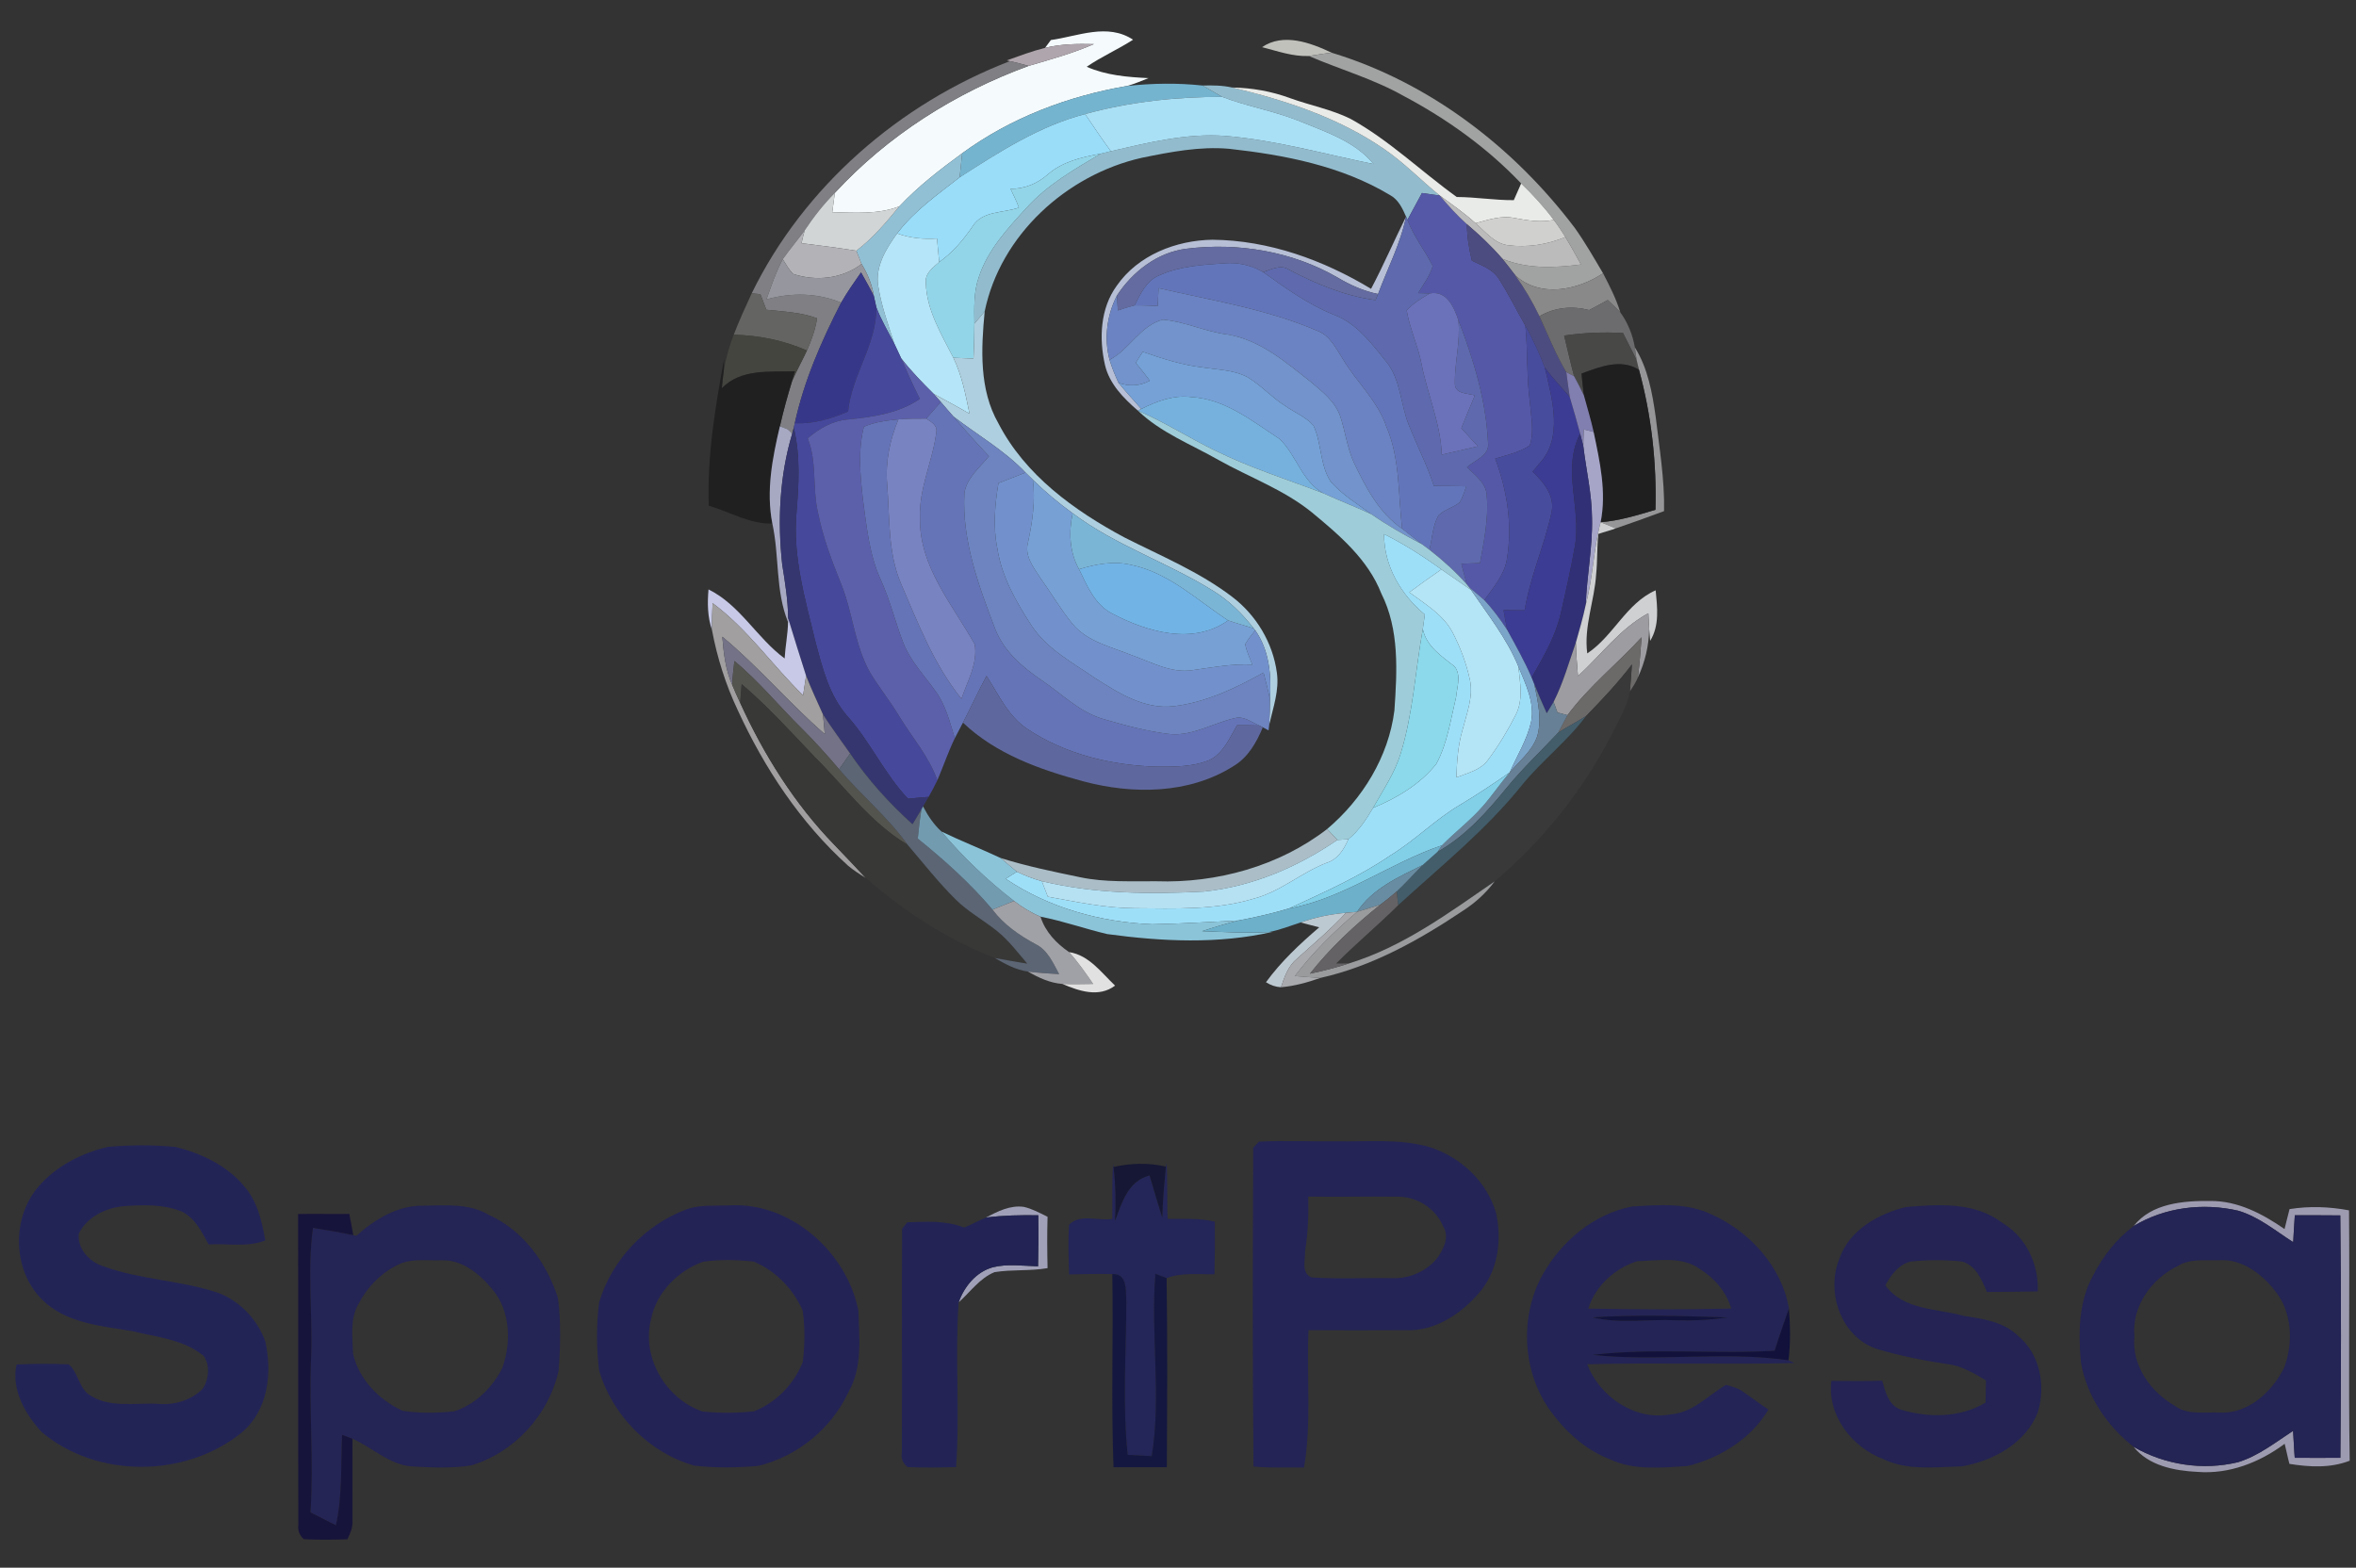 <?xml version="1.0" encoding="UTF-8" ?>
<!DOCTYPE svg PUBLIC "-//W3C//DTD SVG 1.1//EN" "http://www.w3.org/Graphics/SVG/1.1/DTD/svg11.dtd">
<svg width="550pt" height="366pt" viewBox="0 0 550 366" version="1.1" xmlns="http://www.w3.org/2000/svg">
<rect x="0" y="0" width="550" height="366" fill="#333333" stroke="none"/>
<g id="#ffffffff">
</g>
<g id="#f5fbfdff">
<path fill="#f5fbfd" opacity="1.00" d=" M 245.32 9.35 C 251.66 8.46 258.54 5.32 264.51 9.27 C 261.00 11.54 257.13 13.21 253.69 15.59 C 258.23 17.60 263.21 18.00 268.11 18.24 C 266.46 18.89 264.83 19.59 263.13 20.07 C 249.35 22.42 235.94 27.50 224.61 35.79 C 219.45 39.57 214.35 43.50 209.96 48.17 C 204.96 50.11 199.52 49.65 194.29 49.54 C 194.49 48.03 194.69 46.53 194.89 45.03 C 207.26 31.61 223.04 21.64 240.12 15.39 C 245.26 13.88 250.44 12.44 255.37 10.30 C 251.55 10.21 247.69 10.25 243.97 11.17 C 244.30 10.71 244.98 9.80 245.32 9.35 Z" />
</g>
<g id="#c0c1bbff">
<path fill="#c0c1bb" opacity="1.00" d=" M 294.62 11.01 C 299.60 7.60 305.96 9.98 310.88 12.31 C 309.08 12.48 307.32 12.83 305.54 13.08 C 301.80 13.23 298.19 11.92 294.62 11.01 Z" />
</g>
<g id="#afa5acff">
<path fill="#afa5ac" opacity="1.00" d=" M 243.97 11.17 C 247.69 10.25 251.55 10.21 255.37 10.30 C 250.44 12.44 245.26 13.88 240.12 15.39 C 238.67 14.98 237.23 14.58 235.77 14.27 L 235.02 14.10 C 237.98 13.06 240.92 11.93 243.97 11.17 Z" />
</g>
<g id="#a1a2a2ff">
<path fill="#a1a2a2" opacity="1.00" d=" M 305.54 13.08 C 307.32 12.83 309.08 12.48 310.88 12.31 C 333.67 19.23 353.42 34.38 367.68 53.28 C 370.07 56.66 372.13 60.25 374.23 63.81 C 368.22 67.78 359.61 69.59 353.76 64.32 C 352.75 63.00 351.75 61.67 350.70 60.40 C 356.52 62.85 362.94 62.54 369.07 61.75 C 367.89 59.60 366.72 57.44 365.43 55.35 C 364.58 53.98 363.69 52.63 362.72 51.35 C 360.44 48.28 357.85 45.48 355.11 42.83 C 347.21 34.51 337.77 27.75 327.65 22.39 C 320.65 18.43 312.89 16.23 305.54 13.08 Z" />
</g>
<g id="#7f7f84ff">
<path fill="#7f7f84" opacity="1.00" d=" M 235.77 14.27 C 237.23 14.58 238.67 14.98 240.12 15.39 C 223.04 21.64 207.26 31.61 194.89 45.03 C 192.24 47.70 189.92 50.67 187.84 53.80 C 186.17 56.06 184.38 58.23 182.73 60.51 C 181.15 63.50 180.05 66.71 178.94 69.89 C 184.70 68.29 190.79 68.34 196.36 70.66 C 191.77 79.61 187.68 88.93 185.54 98.80 C 185.48 99.06 185.36 99.58 185.30 99.85 C 185.21 100.19 185.03 100.88 184.94 101.23 C 184.68 100.98 184.15 100.47 183.88 100.22 C 183.43 100.05 182.52 99.70 182.06 99.52 C 182.87 95.96 183.84 92.44 184.91 88.95 C 185.98 86.54 187.25 84.23 188.37 81.84 C 189.43 79.43 190.35 76.92 190.74 74.30 C 186.95 72.89 182.87 72.75 178.90 72.32 C 178.43 71.11 177.97 69.89 177.51 68.68 C 177.01 68.63 175.99 68.53 175.48 68.49 C 187.66 43.55 209.97 24.20 235.77 14.27 Z" />
</g>
<g id="#75b4cfff">
<path fill="#75b4cf" opacity="1.00" d=" M 263.13 20.07 C 268.96 19.43 274.91 19.34 280.74 19.97 C 282.28 20.83 283.78 21.76 285.33 22.62 C 274.55 22.59 263.73 23.78 253.32 26.63 C 242.64 29.41 233.22 35.49 224.03 41.40 C 224.23 39.53 224.40 37.66 224.61 35.79 C 235.94 27.50 249.35 22.42 263.13 20.07 Z" />
</g>
<g id="#92bcceff">
<path fill="#92bcce" opacity="1.00" d=" M 280.74 19.97 C 283.03 19.91 285.36 19.92 287.62 20.43 C 300.08 23.40 312.53 27.47 323.16 34.83 C 327.82 38.01 331.74 42.12 336.12 45.66 C 334.73 45.46 333.33 45.26 331.95 45.06 C 330.81 47.14 329.68 49.23 328.57 51.32 L 328.24 50.57 C 327.39 48.62 326.42 46.55 324.44 45.51 C 313.13 38.73 299.90 36.17 286.95 34.74 C 280.07 34.13 273.21 35.48 266.50 36.85 C 248.98 40.82 233.56 54.84 229.87 72.71 C 229.08 73.67 228.28 74.63 227.47 75.57 C 227.43 71.91 227.27 68.14 228.52 64.64 C 230.59 58.34 235.20 53.38 239.58 48.58 C 244.43 43.19 250.79 39.52 256.98 35.88 C 257.56 35.73 258.74 35.44 259.32 35.30 C 268.08 33.30 276.99 31.06 286.04 31.73 C 297.79 32.71 309.16 35.96 320.67 38.31 C 316.16 32.83 309.23 30.73 302.93 28.11 C 297.19 25.86 291.08 24.82 285.33 22.62 C 283.78 21.76 282.28 20.83 280.74 19.97 Z" />
</g>
<g id="#e9ebe8ff">
<path fill="#e9ebe8" opacity="1.00" d=" M 287.62 20.43 C 292.23 20.50 296.80 21.31 301.13 22.90 C 305.80 24.60 310.75 25.52 315.23 27.72 C 324.28 32.71 331.73 39.99 340.07 45.99 C 344.52 46.01 348.93 46.76 353.39 46.73 C 353.95 45.43 354.52 44.13 355.11 42.83 C 357.85 45.48 360.44 48.28 362.72 51.35 C 359.67 51.95 356.60 51.49 353.60 50.91 C 350.50 50.25 347.42 51.32 344.46 52.12 C 341.86 49.74 338.95 47.75 336.12 45.66 C 331.74 42.12 327.82 38.01 323.16 34.83 C 312.53 27.47 300.08 23.40 287.62 20.43 Z" />
</g>
<g id="#a9e0f6ff">
<path fill="#a9e0f6" opacity="1.00" d=" M 253.32 26.63 C 263.73 23.78 274.55 22.59 285.33 22.62 C 291.08 24.82 297.19 25.86 302.93 28.11 C 309.23 30.73 316.16 32.83 320.67 38.31 C 309.16 35.96 297.79 32.71 286.04 31.73 C 276.99 31.06 268.08 33.30 259.32 35.30 C 257.25 32.46 255.26 29.56 253.32 26.63 Z" />
</g>
<g id="#99ddf9ff">
<path fill="#99ddf9" opacity="1.00" d=" M 224.03 41.40 C 233.22 35.49 242.64 29.41 253.32 26.63 C 255.26 29.56 257.25 32.46 259.32 35.30 C 258.74 35.44 257.56 35.73 256.98 35.88 C 252.62 36.68 248.12 37.69 244.67 40.67 C 242.23 42.84 239.19 44.11 235.91 44.09 C 236.61 45.53 237.30 46.97 237.86 48.47 C 234.22 49.78 229.32 49.14 227.03 52.88 C 224.88 56.04 222.38 58.96 219.25 61.19 C 219.08 59.35 218.91 57.52 218.74 55.68 C 215.59 55.89 212.42 55.60 209.44 54.49 C 213.41 49.23 218.89 45.41 224.03 41.40 Z" />
</g>
<g id="#fcfdfdff">
</g>
<g id="#91c0d5ff">
<path fill="#91c0d5" opacity="1.00" d=" M 209.96 48.17 C 214.35 43.50 219.45 39.57 224.61 35.79 C 224.40 37.66 224.23 39.53 224.03 41.40 C 218.89 45.41 213.41 49.23 209.44 54.49 C 206.85 58.06 204.22 62.29 205.04 66.91 C 205.76 71.46 207.36 75.81 208.75 80.18 C 207.31 77.39 205.69 74.69 204.58 71.75 C 204.43 71.09 204.15 69.79 204.00 69.13 C 203.57 66.45 202.57 63.92 201.13 61.63 C 200.72 60.60 200.31 59.57 199.91 58.54 C 203.78 55.61 206.89 51.89 209.96 48.17 Z" />
</g>
<g id="#93d5e8ff">
<path fill="#93d5e8" opacity="1.00" d=" M 244.67 40.67 C 248.12 37.69 252.62 36.68 256.98 35.88 C 250.79 39.52 244.43 43.19 239.58 48.58 C 235.20 53.38 230.59 58.34 228.52 64.64 C 227.27 68.14 227.43 71.91 227.47 75.57 C 227.46 78.28 227.39 80.99 227.26 83.71 C 225.69 83.64 224.13 83.58 222.56 83.53 C 219.76 78.00 216.29 72.42 216.14 66.03 C 215.88 63.84 217.81 62.46 219.25 61.19 C 222.38 58.96 224.88 56.04 227.03 52.88 C 229.32 49.14 234.22 49.78 237.86 48.47 C 237.30 46.97 236.61 45.53 235.91 44.09 C 239.19 44.11 242.23 42.84 244.67 40.67 Z" />
</g>
<g id="#d1d5d6ff">
<path fill="#d1d5d6" opacity="1.00" d=" M 187.84 53.80 C 189.92 50.67 192.24 47.70 194.89 45.03 C 194.69 46.53 194.49 48.03 194.29 49.54 C 199.52 49.65 204.96 50.11 209.96 48.17 C 206.89 51.89 203.78 55.61 199.91 58.54 C 195.66 57.86 191.39 57.31 187.11 56.78 C 187.33 55.78 187.57 54.79 187.84 53.80 Z" />
</g>
<g id="#5558a7ff">
<path fill="#5558a7" opacity="1.00" d=" M 331.95 45.06 C 333.33 45.26 334.73 45.46 336.12 45.66 C 338.08 48.01 340.15 50.28 342.44 52.34 C 342.48 55.22 342.91 58.07 343.61 60.86 C 345.86 61.96 348.48 62.85 349.89 65.08 C 352.15 68.61 354.01 72.39 356.09 76.03 C 356.69 81.99 356.34 88.00 357.15 93.94 C 357.40 97.26 358.21 100.74 357.12 103.99 C 354.70 105.63 351.79 106.22 349.05 107.08 C 351.89 114.64 353.16 122.88 351.72 130.89 C 351.03 134.45 348.54 137.24 346.52 140.11 C 345.35 139.06 344.12 138.09 342.93 137.07 L 342.44 136.45 C 341.97 134.85 341.56 133.24 341.15 131.62 C 342.59 131.57 344.04 131.51 345.50 131.45 C 346.42 126.34 347.51 121.16 347.09 115.94 C 347.11 112.87 344.38 111.02 342.46 109.05 C 344.34 107.40 347.90 106.29 347.37 103.22 C 346.88 93.38 343.99 83.88 340.45 74.75 C 339.44 71.70 337.71 67.75 333.77 68.51 C 332.86 68.48 331.96 68.45 331.06 68.43 C 332.30 66.39 333.78 64.43 334.47 62.11 C 332.63 58.44 330.00 55.20 328.57 51.32 C 329.68 49.23 330.81 47.14 331.95 45.06 Z" />
</g>
<g id="#bcbbbcff">
<path fill="#bcbbbc" opacity="1.00" d=" M 336.12 45.66 C 338.95 47.75 341.86 49.74 344.46 52.12 C 346.74 54.05 348.78 56.79 351.93 57.24 C 356.50 57.85 361.19 57.11 365.43 55.35 C 366.72 57.44 367.89 59.60 369.07 61.75 C 362.94 62.54 356.52 62.85 350.70 60.40 C 348.19 57.47 345.37 54.83 342.44 52.34 C 340.15 50.28 338.08 48.01 336.12 45.66 Z" />
</g>
<g id="#d0d1cfff">
<path fill="#d0d1cf" opacity="1.00" d=" M 344.46 52.12 C 347.42 51.32 350.50 50.25 353.60 50.91 C 356.60 51.49 359.67 51.95 362.72 51.35 C 363.69 52.63 364.58 53.98 365.43 55.35 C 361.19 57.11 356.50 57.85 351.93 57.24 C 348.78 56.79 346.74 54.05 344.46 52.12 Z" />
</g>
<g id="#b6bfd5ff">
<path fill="#b6bfd5" opacity="1.00" d=" M 320.07 67.43 C 322.99 61.91 325.46 56.16 328.24 50.57 C 326.96 56.90 323.92 62.64 321.70 68.65 C 318.33 67.95 315.18 66.54 312.24 64.79 C 301.68 58.68 289.03 56.57 277.00 58.07 C 270.20 58.90 264.40 63.41 260.73 69.02 C 258.39 73.63 257.71 78.99 259.02 84.01 C 259.58 85.85 260.30 87.63 261.11 89.37 C 262.82 91.46 264.65 93.44 266.43 95.48 L 265.62 95.86 C 262.29 92.97 258.97 89.63 257.95 85.19 C 256.54 79.02 256.85 71.98 260.71 66.70 C 265.67 59.56 274.53 56.11 283.01 55.97 C 296.19 56.09 308.87 60.68 320.07 67.43 Z" />
</g>
<g id="#5e6aadff">
<path fill="#5e6aad" opacity="1.00" d=" M 328.24 50.57 L 328.57 51.32 C 330.00 55.20 332.63 58.44 334.47 62.11 C 333.78 64.43 332.30 66.39 331.06 68.43 C 331.96 68.45 332.86 68.48 333.77 68.51 C 331.84 69.63 329.89 70.80 328.39 72.48 C 329.11 76.76 331.04 80.73 331.86 85.00 C 333.25 92.10 336.32 98.83 336.57 106.15 C 339.38 105.49 342.19 104.84 345.01 104.20 C 343.72 102.79 342.41 101.40 341.13 99.99 C 342.16 97.42 343.23 94.86 344.30 92.31 C 342.67 91.79 339.66 92.03 339.64 89.62 C 339.54 84.65 340.99 79.74 340.45 74.75 C 343.99 83.88 346.88 93.38 347.37 103.22 C 347.90 106.29 344.34 107.40 342.46 109.05 C 344.38 111.02 347.11 112.87 347.09 115.94 C 347.51 121.16 346.42 126.34 345.50 131.45 C 344.04 131.51 342.59 131.57 341.15 131.62 C 341.56 133.24 341.97 134.85 342.44 136.45 C 339.80 133.48 336.83 130.80 333.70 128.35 C 334.35 125.68 334.43 122.78 335.80 120.34 C 337.16 118.96 339.22 118.54 340.71 117.32 C 341.47 116.16 341.81 114.81 342.32 113.54 C 339.79 113.48 337.27 113.47 334.74 113.46 C 333.14 108.56 330.77 103.98 328.87 99.20 C 326.93 94.33 327.00 88.62 323.59 84.40 C 320.15 80.14 316.68 75.45 311.36 73.47 C 305.35 71.07 300.11 67.26 294.88 63.53 C 296.81 62.88 298.99 61.67 300.94 62.98 C 307.27 66.30 313.96 69.11 321.11 70.06 C 321.26 69.71 321.55 69.01 321.70 68.65 C 323.92 62.64 326.96 56.90 328.24 50.57 Z" />
</g>
<g id="#4d4c81ff">
<path fill="#4d4c81" opacity="1.00" d=" M 343.61 60.86 C 342.91 58.07 342.48 55.22 342.44 52.34 C 345.37 54.83 348.19 57.47 350.70 60.40 C 351.75 61.67 352.75 63.00 353.76 64.32 C 355.91 67.31 357.79 70.51 359.38 73.84 C 361.39 78.22 363.17 82.72 365.64 86.88 C 365.91 88.81 366.14 90.76 366.45 92.69 C 364.51 90.39 362.40 88.23 360.63 85.80 C 359.35 82.44 357.86 79.16 356.09 76.03 C 354.01 72.39 352.15 68.61 349.89 65.08 C 348.48 62.85 345.86 61.96 343.61 60.86 Z" />
</g>
<g id="#b3b3b7ff">
<path fill="#b3b3b7" opacity="1.00" d=" M 182.73 60.51 C 184.38 58.23 186.17 56.06 187.84 53.80 C 187.57 54.79 187.33 55.78 187.11 56.78 C 191.39 57.31 195.66 57.86 199.91 58.54 C 200.31 59.57 200.72 60.60 201.13 61.63 C 196.60 65.11 190.46 65.73 185.13 63.95 C 184.16 62.93 183.47 61.70 182.73 60.51 Z" />
</g>
<g id="#b4e5f8ff">
<path fill="#b4e5f8" opacity="1.00" d=" M 209.44 54.49 C 212.42 55.60 215.59 55.89 218.74 55.68 C 218.91 57.52 219.08 59.35 219.25 61.19 C 217.81 62.46 215.88 63.84 216.14 66.03 C 216.29 72.42 219.76 78.00 222.56 83.53 C 224.56 87.64 225.42 92.15 226.33 96.59 C 223.57 94.97 220.74 93.49 217.95 91.95 C 215.29 89.32 212.69 86.63 210.39 83.68 C 209.83 82.52 209.29 81.35 208.75 80.18 C 207.36 75.81 205.76 71.46 205.04 66.91 C 204.22 62.29 206.85 58.06 209.44 54.49 Z" />
</g>
<g id="#646ba0ff">
<path fill="#646ba0" opacity="1.00" d=" M 260.73 69.02 C 264.40 63.41 270.20 58.90 277.00 58.07 C 289.03 56.57 301.68 58.68 312.24 64.79 C 315.18 66.54 318.33 67.95 321.70 68.65 C 321.55 69.01 321.26 69.71 321.11 70.06 C 313.96 69.11 307.27 66.30 300.94 62.98 C 298.99 61.67 296.81 62.88 294.88 63.53 C 292.17 61.93 289.01 61.21 285.87 61.48 C 280.67 61.81 275.26 62.15 270.45 64.37 C 267.55 65.63 266.23 68.67 264.87 71.30 C 263.55 71.63 262.25 72.05 260.96 72.48 C 260.87 71.32 260.79 70.17 260.73 69.02 Z" />
</g>
<g id="#96979eff">
<path fill="#96979e" opacity="1.00" d=" M 178.94 69.89 C 180.05 66.71 181.15 63.50 182.73 60.51 C 183.47 61.70 184.16 62.93 185.13 63.95 C 190.46 65.73 196.60 65.11 201.13 61.63 C 202.57 63.92 203.57 66.45 204.00 69.13 C 203.07 67.25 202.03 65.42 201.01 63.59 C 199.39 65.90 197.77 68.22 196.36 70.66 C 190.79 68.34 184.70 68.29 178.94 69.89 Z" />
</g>
<g id="#6375baff">
<path fill="#6375ba" opacity="1.00" d=" M 285.87 61.48 C 289.01 61.21 292.17 61.93 294.88 63.53 C 300.11 67.26 305.35 71.07 311.36 73.47 C 316.68 75.45 320.15 80.14 323.59 84.40 C 327.00 88.62 326.93 94.33 328.87 99.20 C 330.77 103.98 333.14 108.56 334.74 113.46 C 337.27 113.47 339.79 113.48 342.32 113.54 C 341.81 114.81 341.47 116.16 340.71 117.32 C 339.22 118.54 337.16 118.96 335.80 120.34 C 334.43 122.78 334.35 125.68 333.70 128.35 C 333.27 128.03 332.40 127.38 331.96 127.06 C 330.40 125.87 328.86 124.65 327.32 123.44 C 326.38 115.41 326.88 107.03 323.59 99.46 C 321.52 93.44 316.61 89.14 313.45 83.76 C 311.88 81.36 310.55 78.45 307.71 77.31 C 295.84 72.16 282.99 70.17 270.46 67.27 C 270.40 68.66 270.33 70.05 270.27 71.44 C 268.47 71.35 266.67 71.27 264.87 71.30 C 266.23 68.67 267.55 65.63 270.45 64.37 C 275.26 62.15 280.67 61.81 285.87 61.48 Z" />
</g>
<g id="#37378aff">
<path fill="#37378a" opacity="1.00" d=" M 196.36 70.66 C 197.77 68.22 199.39 65.90 201.01 63.59 C 202.03 65.42 203.07 67.25 204.00 69.13 C 204.15 69.79 204.43 71.09 204.58 71.75 C 204.71 80.39 198.82 87.57 197.98 96.09 C 194.04 97.75 189.87 99.06 185.54 98.80 C 187.68 88.93 191.77 79.61 196.36 70.66 Z" />
</g>
<g id="#8a898aff">
<path fill="#8a898a" opacity="1.00" d=" M 353.76 64.32 C 359.61 69.59 368.22 67.78 374.23 63.81 C 375.76 66.76 377.29 69.74 378.26 72.93 C 377.30 71.94 376.32 70.99 375.33 70.05 C 373.89 70.84 372.45 71.63 370.99 72.39 C 367.04 71.37 362.92 71.74 359.38 73.84 C 357.79 70.51 355.91 67.31 353.76 64.32 Z" />
</g>
<g id="#6b83c2ff">
<path fill="#6b83c2" opacity="1.00" d=" M 270.46 67.27 C 282.99 70.17 295.84 72.16 307.71 77.31 C 310.55 78.45 311.88 81.36 313.45 83.76 C 316.61 89.14 321.52 93.44 323.59 99.46 C 326.88 107.03 326.38 115.41 327.32 123.44 C 321.90 119.72 318.83 113.77 316.07 108.01 C 314.46 104.50 314.06 100.61 312.80 96.98 C 311.55 93.61 308.58 91.33 305.92 89.09 C 300.04 84.46 294.02 79.23 286.35 78.06 C 281.27 77.40 276.54 75.05 271.46 74.63 C 266.19 75.99 263.71 81.57 259.02 84.01 C 257.71 78.99 258.39 73.63 260.73 69.02 C 260.79 70.17 260.87 71.32 260.96 72.48 C 262.25 72.05 263.55 71.63 264.87 71.30 C 266.67 71.27 268.47 71.35 270.27 71.44 C 270.33 70.05 270.40 68.66 270.46 67.27 Z" />
</g>
<g id="#646562ff">
<path fill="#646562" opacity="1.00" d=" M 175.48 68.49 C 175.99 68.53 177.01 68.63 177.51 68.68 C 177.97 69.89 178.43 71.11 178.90 72.32 C 182.87 72.75 186.95 72.89 190.74 74.30 C 190.35 76.92 189.43 79.43 188.37 81.84 C 182.98 79.46 177.17 78.29 171.29 78.15 C 172.55 74.87 174.01 71.68 175.48 68.49 Z" />
</g>
<g id="#6b72baff">
<path fill="#6b72ba" opacity="1.00" d=" M 333.77 68.51 C 337.71 67.75 339.44 71.70 340.45 74.75 C 340.99 79.74 339.54 84.65 339.64 89.62 C 339.66 92.03 342.67 91.79 344.30 92.31 C 343.23 94.86 342.16 97.42 341.13 99.99 C 342.41 101.40 343.72 102.79 345.01 104.20 C 342.19 104.84 339.38 105.49 336.57 106.15 C 336.32 98.83 333.25 92.10 331.86 85.00 C 331.04 80.73 329.11 76.76 328.39 72.48 C 329.89 70.80 331.84 69.63 333.77 68.51 Z" />
</g>
<g id="#6c6c6eff">
<path fill="#6c6c6e" opacity="1.00" d=" M 370.99 72.39 C 372.45 71.63 373.89 70.84 375.33 70.05 C 376.32 70.99 377.30 71.94 378.26 72.93 C 380.01 75.33 381.15 78.20 381.66 81.12 C 381.76 81.87 381.97 83.36 382.07 84.10 C 381.06 81.96 379.93 79.88 378.89 77.75 C 374.30 77.48 369.69 77.68 365.14 78.35 C 365.91 81.51 366.62 84.69 367.47 87.84 C 367.01 87.60 366.10 87.12 365.64 86.88 C 363.17 82.72 361.39 78.22 359.38 73.84 C 362.92 71.74 367.04 71.37 370.99 72.39 Z" />
</g>
<g id="#46489cff">
<path fill="#46489c" opacity="1.00" d=" M 204.58 71.75 C 205.69 74.69 207.31 77.39 208.75 80.18 C 209.29 81.35 209.83 82.52 210.39 83.68 C 211.77 86.87 213.17 90.04 214.75 93.13 C 209.78 96.51 203.80 97.35 197.97 97.94 C 194.37 98.20 191.24 100.05 188.56 102.34 C 190.77 107.88 189.62 113.94 190.95 119.64 C 192.10 125.45 194.21 131.01 196.42 136.48 C 199.10 143.16 199.52 150.63 203.09 156.96 C 205.15 160.41 207.70 163.54 209.77 166.98 C 212.81 172.03 216.84 176.53 218.82 182.17 C 218.19 183.48 217.51 184.77 216.79 186.04 C 215.18 186.16 213.58 186.32 211.98 186.48 C 206.45 180.64 203.16 173.16 197.81 167.18 C 193.54 162.31 191.97 155.87 190.35 149.77 C 188.00 140.01 185.08 130.14 185.92 119.98 C 186.48 113.26 186.89 106.47 185.30 99.85 C 185.36 99.58 185.48 99.06 185.54 98.80 C 189.87 99.06 194.04 97.75 197.98 96.09 C 198.82 87.57 204.71 80.39 204.58 71.75 Z" />
</g>
<g id="#aecfdfff">
<path fill="#aecfdf" opacity="1.00" d=" M 227.47 75.57 C 228.28 74.63 229.08 73.67 229.87 72.71 C 229.04 81.46 228.55 90.94 233.08 98.85 C 239.33 110.94 250.77 119.20 262.50 125.48 C 271.04 129.81 280.00 133.50 287.66 139.35 C 293.25 143.60 297.15 150.07 298.08 157.05 C 298.67 161.19 297.21 165.19 296.30 169.17 C 296.41 167.17 296.46 165.17 296.47 163.17 C 296.83 157.64 296.32 151.83 293.03 147.16 L 292.66 146.70 C 290.00 143.27 286.86 140.17 283.14 137.90 C 272.54 131.31 260.45 127.36 250.41 119.83 C 247.13 117.45 244.01 114.86 241.13 112.02 C 240.55 111.46 239.97 110.90 239.40 110.33 C 234.47 105.13 228.20 101.58 222.57 97.24 C 221.57 96.13 220.61 94.98 219.63 93.85 C 219.21 93.38 218.37 92.42 217.95 91.95 C 220.74 93.49 223.57 94.97 226.33 96.59 C 225.42 92.15 224.56 87.64 222.56 83.53 C 224.13 83.58 225.69 83.64 227.26 83.71 C 227.39 80.99 227.46 78.28 227.47 75.57 Z" />
</g>
<g id="#7293cbff">
<path fill="#7293cb" opacity="1.00" d=" M 271.46 74.63 C 276.54 75.05 281.27 77.40 286.35 78.06 C 294.02 79.23 300.04 84.46 305.92 89.09 C 308.58 91.33 311.55 93.61 312.80 96.98 C 314.06 100.61 314.46 104.50 316.07 108.01 C 318.83 113.77 321.90 119.72 327.32 123.44 C 328.86 124.65 330.40 125.87 331.96 127.06 C 327.88 124.94 323.88 122.65 320.10 120.03 C 316.85 117.60 313.27 115.50 310.61 112.39 C 308.09 108.48 308.56 103.48 306.61 99.33 C 304.82 97.32 302.22 96.30 300.05 94.78 C 296.83 92.78 294.32 89.84 291.04 87.95 C 287.90 86.37 284.31 86.33 280.91 85.81 C 276.05 85.25 271.37 83.74 266.77 82.14 C 266.22 82.99 265.67 83.84 265.15 84.71 C 266.27 86.07 267.36 87.46 268.43 88.87 C 266.14 90.15 263.56 90.27 261.11 89.37 C 260.30 87.63 259.58 85.85 259.02 84.01 C 263.71 81.57 266.19 75.99 271.46 74.63 Z" />
</g>
<g id="#484c9dff">
<path fill="#484c9d" opacity="1.00" d=" M 356.09 76.03 C 357.86 79.16 359.35 82.44 360.63 85.80 C 362.29 93.04 365.07 102.19 359.28 108.31 C 358.78 108.92 358.28 109.52 357.78 110.12 C 360.46 112.69 363.19 115.95 362.12 119.97 C 360.45 127.57 357.18 134.75 355.92 142.48 C 354.27 142.46 352.63 142.44 351.00 142.44 C 351.27 144.00 351.53 145.56 351.88 147.11 C 350.28 144.64 348.52 142.27 346.52 140.11 C 348.54 137.24 351.03 134.45 351.72 130.89 C 353.16 122.88 351.89 114.64 349.05 107.08 C 351.79 106.22 354.70 105.63 357.12 103.99 C 358.21 100.74 357.40 97.26 357.15 93.94 C 356.34 88.00 356.69 81.99 356.09 76.03 Z" />
</g>
<g id="#44453fff">
<path fill="#44453f" opacity="1.00" d=" M 171.29 78.15 C 177.17 78.29 182.98 79.46 188.37 81.84 C 187.25 84.23 185.98 86.54 184.91 88.95 C 185.07 88.39 185.41 87.26 185.57 86.69 C 179.72 86.88 172.99 86.02 168.51 90.64 C 168.65 89.23 168.78 87.81 168.98 86.41 C 169.49 83.59 170.23 80.82 171.29 78.15 Z" />
</g>
<g id="#484947ff">
<path fill="#484947" opacity="1.00" d=" M 365.14 78.35 C 369.69 77.68 374.30 77.48 378.89 77.75 C 379.93 79.88 381.06 81.96 382.07 84.10 C 382.20 84.66 382.47 85.77 382.61 86.32 C 378.30 83.65 373.49 85.66 369.20 87.21 C 369.37 88.91 369.51 90.61 369.75 92.30 C 369.05 90.78 368.26 89.31 367.47 87.84 C 366.62 84.69 365.91 81.51 365.14 78.35 Z" />
</g>
<g id="#969698ff">
<path fill="#969698" opacity="1.00" d=" M 381.66 81.12 C 384.70 85.97 385.72 91.70 386.51 97.28 C 387.37 104.60 388.62 111.92 388.47 119.33 C 384.74 120.74 380.97 122.07 377.20 123.36 C 376.01 122.88 374.83 122.40 373.66 121.92 C 378.05 121.58 382.26 120.27 386.46 119.02 C 386.76 107.99 385.52 96.96 382.61 86.32 C 382.47 85.77 382.20 84.66 382.07 84.10 C 381.97 83.36 381.76 81.87 381.66 81.12 Z" />
</g>
<g id="#75a1d7ff">
<path fill="#75a1d7" opacity="1.00" d=" M 265.15 84.71 C 265.67 83.84 266.22 82.99 266.77 82.14 C 271.37 83.74 276.05 85.25 280.91 85.81 C 284.31 86.33 287.90 86.37 291.04 87.95 C 294.32 89.84 296.83 92.78 300.05 94.78 C 302.22 96.30 304.82 97.32 306.61 99.33 C 308.56 103.48 308.09 108.48 310.61 112.39 C 313.27 115.50 316.85 117.60 320.10 120.03 C 316.41 118.30 312.61 116.86 308.92 115.16 C 303.84 112.34 302.67 106.21 298.68 102.46 C 292.35 98.33 286.00 93.15 278.12 92.70 C 274.01 92.16 270.04 93.68 266.43 95.48 C 264.65 93.44 262.82 91.46 261.11 89.37 C 263.56 90.27 266.14 90.15 268.43 88.87 C 267.36 87.46 266.27 86.07 265.15 84.71 Z" />
</g>
<g id="#202021ff">
<path fill="#202021" opacity="1.00" d=" M 169.04 83.79 C 169.02 84.45 168.99 85.75 168.98 86.41 C 168.78 87.81 168.65 89.23 168.51 90.64 C 172.99 86.02 179.72 86.88 185.57 86.69 C 185.41 87.26 185.07 88.39 184.91 88.95 C 183.84 92.44 182.87 95.96 182.06 99.52 C 180.31 106.93 178.81 114.63 180.30 122.23 C 175.07 122.40 170.37 119.50 165.46 118.06 C 165.05 106.50 166.97 95.10 169.04 83.79 Z" />
</g>
<g id="#5c60abff">
<path fill="#5c60ab" opacity="1.00" d=" M 210.39 83.68 C 212.69 86.63 215.29 89.32 217.95 91.95 C 218.37 92.42 219.21 93.38 219.63 93.85 C 218.49 95.16 217.35 96.45 216.21 97.74 C 214.04 97.72 211.88 97.75 209.73 97.91 C 207.00 98.19 204.20 98.50 201.67 99.64 C 200.26 105.21 200.81 111.03 201.46 116.67 C 202.32 122.99 202.92 129.48 205.61 135.35 C 207.79 140.12 208.99 145.25 210.89 150.12 C 212.58 154.42 215.85 157.77 218.48 161.48 C 220.80 164.71 221.74 168.62 222.89 172.36 C 221.35 175.55 220.22 178.92 218.82 182.17 C 216.84 176.53 212.81 172.03 209.77 166.98 C 207.70 163.54 205.15 160.41 203.09 156.96 C 199.52 150.63 199.10 143.16 196.42 136.48 C 194.21 131.01 192.10 125.45 190.95 119.64 C 189.62 113.94 190.77 107.88 188.56 102.34 C 191.24 100.05 194.37 98.20 197.97 97.94 C 203.80 97.35 209.78 96.51 214.75 93.13 C 213.17 90.04 211.77 86.87 210.39 83.68 Z" />
</g>
<g id="#1f1f20ff">
<path fill="#1f1f20" opacity="1.00" d=" M 369.20 87.21 C 373.49 85.66 378.30 83.65 382.61 86.32 C 385.52 96.96 386.76 107.99 386.46 119.02 C 382.26 120.27 378.05 121.58 373.66 121.92 C 375.08 114.88 373.47 107.75 372.03 100.86 C 371.39 97.98 370.52 95.15 369.75 92.30 C 369.51 90.61 369.37 88.91 369.20 87.21 Z" />
</g>
<g id="#3c3c94ff">
<path fill="#3c3c94" opacity="1.00" d=" M 359.28 108.31 C 365.07 102.19 362.29 93.04 360.63 85.80 C 362.40 88.23 364.51 90.39 366.45 92.69 C 367.31 95.53 368.10 98.39 368.88 101.25 C 364.55 109.60 369.23 118.79 367.65 127.53 C 366.72 132.84 365.52 138.10 364.32 143.35 C 363.08 148.71 360.25 153.47 357.55 158.19 C 355.91 154.37 353.86 150.75 351.88 147.11 C 351.53 145.56 351.27 144.00 351.00 142.44 C 352.63 142.44 354.27 142.46 355.92 142.48 C 357.18 134.75 360.45 127.57 362.12 119.97 C 363.19 115.95 360.46 112.69 357.78 110.12 C 358.28 109.52 358.78 108.92 359.28 108.31 Z" />
</g>
<g id="#817eb0ff">
<path fill="#817eb0" opacity="1.00" d=" M 365.64 86.88 C 366.10 87.12 367.01 87.60 367.47 87.84 C 368.26 89.31 369.05 90.78 369.75 92.30 C 370.52 95.15 371.39 97.98 372.03 100.86 C 371.46 100.71 370.32 100.41 369.75 100.26 C 369.68 101.55 369.64 102.84 369.62 104.14 C 369.43 103.42 369.06 101.97 368.88 101.25 C 368.10 98.39 367.31 95.53 366.45 92.69 C 366.14 90.76 365.91 88.81 365.64 86.88 Z" />
</g>
<g id="#76b1deff">
<path fill="#76b1de" opacity="1.00" d=" M 266.43 95.48 C 270.04 93.68 274.01 92.16 278.12 92.70 C 286.00 93.15 292.35 98.33 298.68 102.46 C 302.67 106.21 303.84 112.34 308.92 115.16 C 300.48 111.92 291.80 109.22 283.68 105.19 C 277.57 102.25 271.86 98.53 265.62 95.86 L 266.43 95.48 Z" />
</g>
<g id="#6574b7ff">
<path fill="#6574b7" opacity="1.00" d=" M 219.63 93.85 C 220.61 94.98 221.57 96.13 222.57 97.24 C 225.25 100.41 228.02 103.50 230.87 106.51 C 228.73 109.16 225.69 111.54 225.14 115.08 C 224.52 126.12 228.45 136.69 232.32 146.84 C 234.33 152.05 238.69 155.77 243.18 158.83 C 247.98 162.06 252.21 166.47 257.96 167.99 C 262.92 169.41 267.94 170.79 273.09 171.38 C 278.46 171.89 283.21 168.78 288.30 167.66 C 290.36 167.10 292.18 168.65 293.99 169.39 C 292.25 169.34 290.52 169.31 288.78 169.33 C 287.05 172.27 285.62 175.82 282.39 177.43 C 278.44 179.08 274.04 179.01 269.84 178.99 C 259.35 178.66 248.67 176.08 239.86 170.21 C 235.36 167.27 233.14 162.17 230.30 157.81 C 228.36 161.39 226.69 165.10 224.80 168.71 C 224.18 169.93 223.51 171.13 222.89 172.36 C 221.74 168.62 220.80 164.71 218.48 161.48 C 215.85 157.77 212.58 154.42 210.89 150.12 C 208.99 145.25 207.79 140.12 205.61 135.35 C 202.92 129.48 202.32 122.99 201.46 116.67 C 200.81 111.03 200.26 105.21 201.67 99.64 C 204.20 98.50 207.00 98.19 209.73 97.91 C 207.75 102.67 206.66 107.83 207.10 113.00 C 207.74 120.83 207.21 129.04 210.40 136.41 C 214.38 145.65 218.05 155.23 224.45 163.14 C 225.82 159.06 228.32 154.82 227.54 150.43 C 222.37 141.16 214.57 132.25 214.77 121.01 C 214.46 114.05 217.74 107.69 218.58 100.91 C 218.90 99.30 217.34 98.45 216.21 97.74 C 217.35 96.45 218.49 95.16 219.63 93.85 Z" />
</g>
<g id="#9ecdd9ff">
<path fill="#9ecdd9" opacity="1.00" d=" M 265.62 95.86 C 271.86 98.53 277.57 102.25 283.68 105.19 C 291.80 109.22 300.48 111.92 308.92 115.16 C 312.61 116.86 316.41 118.30 320.10 120.03 C 323.88 122.65 327.88 124.94 331.96 127.06 C 332.40 127.38 333.27 128.03 333.70 128.35 C 336.83 130.80 339.80 133.48 342.44 136.45 L 342.93 137.07 L 343.41 137.73 C 341.12 136.10 338.76 134.57 336.48 132.94 C 332.23 129.86 327.79 127.04 323.10 124.69 C 323.08 132.12 327.01 138.82 332.62 143.47 C 332.45 144.60 332.29 145.73 332.15 146.86 C 330.40 156.52 329.90 166.44 327.00 175.87 C 325.61 180.47 322.86 184.47 320.53 188.62 C 318.97 191.32 317.20 193.95 314.77 195.93 C 314.13 195.97 312.84 196.06 312.20 196.10 C 311.39 195.25 310.60 194.41 309.82 193.55 C 318.06 186.59 324.16 176.68 325.52 165.88 C 326.15 156.72 326.72 147.00 322.46 138.55 C 319.35 130.61 312.71 124.97 306.32 119.68 C 299.78 114.34 291.75 111.48 284.46 107.39 C 278.07 103.74 271.00 101.04 265.62 95.86 Z" />
</g>
<g id="#6d84c0ff">
<path fill="#6d84c0" opacity="1.00" d=" M 222.57 97.24 C 228.20 101.58 234.47 105.13 239.40 110.33 C 237.31 111.17 235.20 111.99 233.09 112.79 C 232.25 117.82 231.79 123.00 232.83 128.04 C 233.84 134.68 237.26 140.60 240.87 146.14 C 244.48 151.60 250.43 154.71 255.67 158.34 C 261.12 161.80 267.15 165.64 273.90 164.89 C 281.44 164.01 288.42 160.69 294.97 157.02 C 295.49 159.07 296.03 161.11 296.47 163.17 C 296.46 165.17 296.41 167.17 296.30 169.17 C 296.26 169.51 296.18 170.18 296.14 170.52 C 295.80 170.34 295.13 169.98 294.80 169.80 L 293.99 169.39 C 292.18 168.65 290.36 167.10 288.30 167.66 C 283.21 168.78 278.46 171.89 273.09 171.38 C 267.94 170.79 262.92 169.41 257.96 167.99 C 252.21 166.47 247.98 162.06 243.18 158.83 C 238.69 155.77 234.33 152.05 232.32 146.84 C 228.45 136.69 224.52 126.12 225.14 115.08 C 225.69 111.54 228.73 109.16 230.87 106.51 C 228.02 103.50 225.25 100.41 222.57 97.24 Z" />
</g>
<g id="#7883c2ff">
<path fill="#7883c2" opacity="1.00" d=" M 209.73 97.91 C 211.88 97.75 214.04 97.72 216.21 97.74 C 217.34 98.45 218.90 99.30 218.58 100.91 C 217.74 107.69 214.46 114.05 214.77 121.01 C 214.57 132.25 222.37 141.16 227.54 150.43 C 228.32 154.82 225.82 159.06 224.45 163.14 C 218.05 155.23 214.38 145.65 210.40 136.41 C 207.21 129.04 207.74 120.83 207.10 113.00 C 206.66 107.83 207.75 102.67 209.73 97.91 Z" />
</g>
<g id="#a7a9c3ff">
<path fill="#a7a9c3" opacity="1.00" d=" M 182.06 99.52 C 182.52 99.70 183.43 100.05 183.88 100.22 C 184.15 100.47 184.68 100.98 184.94 101.23 C 181.99 111.10 181.49 121.55 182.60 131.76 C 183.26 135.93 183.95 140.11 183.99 144.35 L 183.97 145.26 C 180.99 137.90 181.97 129.84 180.30 122.23 C 178.81 114.63 180.31 106.93 182.06 99.52 Z" />
</g>
<g id="#353670ff">
<path fill="#353670" opacity="1.00" d=" M 185.30 99.85 C 186.89 106.47 186.48 113.26 185.92 119.98 C 185.08 130.14 188.00 140.01 190.35 149.77 C 191.97 155.87 193.54 162.31 197.81 167.18 C 203.16 173.16 206.45 180.64 211.98 186.48 C 213.58 186.32 215.18 186.16 216.79 186.04 C 216.47 186.60 215.82 187.71 215.49 188.27 L 215.10 188.97 C 214.42 190.13 213.72 191.28 213.03 192.44 C 207.56 187.52 202.61 182.02 198.47 175.93 C 196.34 172.89 194.12 169.91 192.11 166.78 C 190.77 163.79 189.38 160.82 188.18 157.77 C 186.78 153.29 185.33 148.84 183.99 144.35 C 183.95 140.11 183.26 135.93 182.60 131.76 C 181.49 121.55 181.99 111.10 184.94 101.23 C 185.03 100.88 185.21 100.19 185.30 99.85 Z" />
</g>
<g id="#a6a5c8ff">
<path fill="#a6a5c8" opacity="1.00" d=" M 369.75 100.26 C 370.32 100.41 371.46 100.71 372.03 100.86 C 373.47 107.75 375.08 114.88 373.66 121.92 C 371.98 128.23 371.89 134.86 370.19 141.18 C 370.43 134.42 371.82 127.75 371.65 120.97 C 371.62 115.30 370.28 109.75 369.62 104.14 C 369.64 102.84 369.68 101.55 369.75 100.26 Z" />
</g>
<g id="#313076ff">
<path fill="#313076" opacity="1.00" d=" M 367.65 127.53 C 369.23 118.79 364.55 109.60 368.88 101.25 C 369.06 101.97 369.43 103.42 369.62 104.14 C 370.28 109.75 371.62 115.30 371.65 120.97 C 371.82 127.75 370.43 134.42 370.19 141.18 C 369.57 144.16 368.70 147.09 367.88 150.02 C 366.25 154.67 364.92 159.47 362.68 163.88 C 362.16 164.77 361.63 165.65 361.08 166.52 C 360.07 164.28 359.09 162.04 358.18 159.76 C 358.02 159.37 357.71 158.58 357.55 158.19 C 360.25 153.47 363.08 148.71 364.32 143.35 C 365.52 138.10 366.72 132.84 367.65 127.53 Z" />
</g>
<g id="#7291ccff">
<path fill="#7291cc" opacity="1.00" d=" M 239.40 110.33 C 239.97 110.90 240.55 111.46 241.13 112.02 C 241.73 116.90 241.03 121.78 240.01 126.55 C 239.07 129.76 241.30 132.53 242.95 135.05 C 245.46 138.56 247.64 142.33 250.38 145.67 C 253.83 149.82 259.35 151.00 264.13 152.94 C 268.73 154.55 273.33 157.24 278.38 156.46 C 283.02 155.82 287.66 154.92 292.36 155.17 C 291.74 153.60 290.99 152.06 290.69 150.39 C 291.36 149.24 292.22 148.21 293.03 147.16 C 296.32 151.83 296.83 157.64 296.47 163.17 C 296.03 161.11 295.49 159.07 294.97 157.02 C 288.42 160.69 281.44 164.01 273.90 164.89 C 267.15 165.64 261.12 161.80 255.67 158.34 C 250.43 154.71 244.48 151.60 240.87 146.14 C 237.26 140.60 233.84 134.68 232.83 128.04 C 231.79 123.00 232.25 117.82 233.09 112.79 C 235.20 111.99 237.31 111.17 239.40 110.33 Z" />
</g>
<g id="#77a0d5ff">
<path fill="#77a0d5" opacity="1.00" d=" M 241.13 112.02 C 244.01 114.86 247.13 117.45 250.41 119.83 C 249.47 124.24 249.66 128.89 251.90 132.90 C 253.77 136.78 255.59 141.19 259.64 143.26 C 267.80 147.52 278.46 150.70 286.70 144.85 C 288.66 145.53 290.68 146.05 292.66 146.70 L 293.03 147.16 C 292.22 148.21 291.36 149.24 290.69 150.39 C 290.99 152.06 291.74 153.60 292.36 155.17 C 287.66 154.92 283.02 155.82 278.38 156.46 C 273.33 157.24 268.73 154.55 264.13 152.94 C 259.35 151.00 253.83 149.82 250.38 145.67 C 247.64 142.33 245.46 138.56 242.95 135.05 C 241.30 132.53 239.07 129.76 240.01 126.55 C 241.03 121.78 241.73 116.90 241.13 112.02 Z" />
</g>
<g id="#7bb5d6ff">
<path fill="#7bb5d6" opacity="1.00" d=" M 250.41 119.83 C 260.45 127.36 272.54 131.31 283.14 137.90 C 286.86 140.17 290.00 143.27 292.66 146.70 C 290.68 146.05 288.66 145.53 286.70 144.85 C 279.44 140.10 272.80 133.65 264.03 131.88 C 259.97 130.90 255.81 131.71 251.90 132.90 C 249.66 128.89 249.47 124.24 250.41 119.83 Z" />
</g>
<g id="#ced0d2ff">
<path fill="#ced0d2" opacity="1.00" d=" M 370.19 141.18 C 371.89 134.86 371.98 128.23 373.66 121.92 C 374.83 122.40 376.01 122.88 377.20 123.36 C 375.87 123.86 374.48 124.19 373.14 124.66 C 372.78 127.75 372.94 130.90 372.62 134.00 C 372.25 140.23 369.70 146.24 370.54 152.55 C 376.68 148.48 379.64 140.84 386.51 137.82 C 386.89 141.78 387.44 146.05 385.22 149.63 C 385.17 148.92 385.05 147.51 384.99 146.80 C 384.94 145.90 384.85 144.08 384.80 143.18 C 378.21 146.74 373.79 152.89 368.37 157.85 C 368.16 155.24 367.93 152.63 367.88 150.02 C 368.70 147.09 369.57 144.16 370.19 141.18 Z" />
</g>
<g id="#9edff8ff">
<path fill="#9edff8" opacity="1.00" d=" M 323.10 124.69 C 327.79 127.04 332.23 129.86 336.48 132.94 C 333.95 134.67 331.46 136.47 329.00 138.29 C 332.69 141.04 336.95 143.50 339.14 147.72 C 340.91 151.16 342.29 154.81 343.12 158.59 C 344.01 162.61 342.41 166.55 341.43 170.39 C 340.36 173.99 340.11 177.77 339.99 181.51 C 342.57 180.48 345.61 179.83 347.35 177.45 C 349.84 174.12 352.00 170.53 353.88 166.82 C 355.64 163.34 354.84 159.30 354.46 155.60 C 356.12 159.69 358.35 164.03 357.43 168.57 C 356.46 172.75 354.15 176.45 352.43 180.34 C 348.63 182.99 344.78 185.56 340.80 187.93 C 335.04 191.33 330.34 196.20 324.63 199.68 C 317.24 204.74 309.01 208.34 300.92 212.10 C 297.03 213.25 293.08 214.17 289.10 214.91 C 282.41 215.25 275.72 215.66 269.02 215.79 C 256.93 215.31 244.86 211.97 234.77 205.17 C 235.42 204.76 236.74 203.93 237.39 203.52 C 239.26 204.43 241.21 205.17 243.21 205.73 C 243.67 206.94 244.14 208.14 244.61 209.35 C 251.35 210.57 258.10 212.03 264.99 212.05 C 274.22 212.11 283.66 212.52 292.61 209.83 C 298.83 208.24 303.71 203.77 309.63 201.47 C 312.28 200.67 313.74 198.33 314.77 195.93 C 317.20 193.95 318.97 191.32 320.53 188.62 C 326.09 186.32 331.53 183.12 335.31 178.34 C 337.89 173.56 338.65 168.04 339.91 162.80 C 340.12 160.48 341.19 157.63 339.57 155.60 C 336.55 153.21 332.98 150.92 332.15 146.86 C 332.29 145.73 332.45 144.60 332.62 143.47 C 327.01 138.82 323.08 132.12 323.10 124.69 Z" />
</g>
<g id="#72b3e5ff">
<path fill="#72b3e5" opacity="1.00" d=" M 251.90 132.90 C 255.81 131.71 259.97 130.90 264.03 131.88 C 272.80 133.65 279.44 140.10 286.70 144.85 C 278.46 150.70 267.80 147.52 259.64 143.26 C 255.59 141.19 253.77 136.78 251.90 132.90 Z" />
</g>
<g id="#b3e5f6ff">
<path fill="#b3e5f6" opacity="1.00" d=" M 329.00 138.29 C 331.46 136.47 333.95 134.67 336.48 132.94 C 338.76 134.57 341.12 136.10 343.41 137.73 C 347.35 143.52 351.78 149.08 354.46 155.60 C 354.84 159.30 355.64 163.34 353.88 166.82 C 352.00 170.53 349.84 174.12 347.35 177.45 C 345.61 179.83 342.57 180.48 339.99 181.51 C 340.11 177.77 340.36 173.99 341.43 170.39 C 342.41 166.55 344.01 162.61 343.12 158.59 C 342.29 154.81 340.91 151.16 339.14 147.72 C 336.95 143.50 332.69 141.04 329.00 138.29 Z" />
</g>
<g id="#7ba4c9ff">
<path fill="#7ba4c9" opacity="1.00" d=" M 342.93 137.07 C 344.12 138.09 345.35 139.06 346.52 140.11 C 348.52 142.27 350.28 144.64 351.88 147.11 C 353.86 150.75 355.91 154.37 357.55 158.19 C 357.71 158.58 358.02 159.37 358.18 159.76 C 359.00 163.71 360.00 167.91 358.86 171.91 C 357.67 175.33 354.72 177.67 352.43 180.34 C 354.15 176.45 356.46 172.75 357.43 168.57 C 358.35 164.03 356.12 159.69 354.46 155.60 C 351.78 149.08 347.35 143.52 343.41 137.73 L 342.93 137.07 Z" />
</g>
<g id="#c7c9e7ff">
<path fill="#c7c9e7" opacity="1.00" d=" M 165.40 137.61 C 172.78 141.25 176.69 148.96 183.17 153.73 C 183.33 150.89 183.91 148.10 183.97 145.26 L 183.99 144.35 C 185.33 148.84 186.78 153.29 188.18 157.77 C 187.96 159.30 187.73 160.82 187.48 162.34 C 180.27 155.31 174.51 146.85 166.35 140.81 C 166.25 142.88 166.19 144.97 166.20 147.05 C 165.16 144.01 165.12 140.78 165.40 137.61 Z" />
</g>
<g id="#a19f9fff">
<path fill="#a19f9f" opacity="1.00" d=" M 166.35 140.81 C 174.51 146.85 180.27 155.31 187.48 162.34 C 187.73 160.82 187.96 159.30 188.18 157.77 C 189.38 160.82 190.77 163.79 192.11 166.78 C 192.29 168.31 192.41 169.85 192.54 171.39 C 184.21 164.18 177.10 155.68 168.62 148.65 C 168.93 152.47 169.35 156.35 170.93 159.89 C 171.49 161.32 172.15 162.71 172.80 164.11 C 178.31 176.21 185.49 187.67 194.77 197.24 C 197.23 199.80 199.69 202.37 202.10 204.97 C 200.66 204.08 199.22 203.17 197.93 202.07 C 186.84 192.04 178.44 179.34 172.23 165.81 C 169.41 159.86 167.41 153.52 166.20 147.05 C 166.19 144.97 166.25 142.88 166.35 140.81 Z" />
</g>
<g id="#9d9ca1ff">
<path fill="#9d9ca1" opacity="1.00" d=" M 368.37 157.85 C 373.79 152.89 378.21 146.74 384.80 143.18 C 384.85 144.08 384.94 145.90 384.99 146.80 C 384.95 150.73 384.01 154.62 382.35 158.18 C 382.77 155.06 382.98 151.92 383.22 148.79 C 377.57 154.97 370.91 160.24 365.92 166.98 C 365.33 166.82 364.16 166.50 363.58 166.34 C 363.35 165.72 362.90 164.49 362.68 163.88 C 364.92 159.47 366.25 154.67 367.88 150.02 C 367.93 152.63 368.16 155.24 368.37 157.85 Z" />
</g>
<g id="#8bd9ebff">
<path fill="#8bd9eb" opacity="1.00" d=" M 332.15 146.86 C 332.98 150.92 336.55 153.21 339.57 155.60 C 341.19 157.63 340.12 160.48 339.91 162.80 C 338.65 168.04 337.89 173.56 335.31 178.34 C 331.53 183.12 326.09 186.32 320.53 188.62 C 322.86 184.47 325.61 180.47 327.00 175.87 C 329.90 166.44 330.40 156.52 332.15 146.86 Z" />
</g>
<g id="#737286ff">
<path fill="#737286" opacity="1.00" d=" M 168.62 148.65 C 177.10 155.68 184.21 164.18 192.54 171.39 C 192.41 169.85 192.29 168.31 192.11 166.78 C 194.12 169.91 196.34 172.89 198.47 175.93 C 197.61 177.16 196.75 178.38 195.89 179.61 C 193.06 176.28 190.14 173.03 187.04 169.96 C 181.80 164.79 177.14 159.03 171.44 154.33 C 171.25 156.18 170.99 158.03 170.93 159.89 C 169.35 156.35 168.93 152.47 168.62 148.65 Z" />
</g>
<g id="#6c6969ff">
<path fill="#6c6969" opacity="1.00" d=" M 365.92 166.98 C 370.91 160.24 377.57 154.97 383.22 148.79 C 382.98 151.92 382.77 155.06 382.35 158.18 C 381.89 159.35 381.16 160.39 380.49 161.44 C 380.68 159.34 380.82 157.23 380.97 155.12 C 377.71 159.41 374.01 163.33 370.26 167.18 C 368.13 168.51 365.92 169.68 363.80 171.01 C 364.52 169.67 365.18 168.31 365.92 166.98 Z" />
</g>
<g id="#54544fff">
<path fill="#54544f" opacity="1.00" d=" M 170.93 159.89 C 170.99 158.03 171.25 156.18 171.44 154.33 C 177.14 159.03 181.80 164.79 187.04 169.96 C 190.14 173.03 193.06 176.28 195.89 179.61 C 201.05 185.63 207.22 190.75 211.87 197.22 C 203.19 192.06 197.30 183.76 190.25 176.77 C 184.69 170.95 179.29 164.94 173.14 159.72 C 173.01 161.18 172.89 162.64 172.80 164.11 C 172.15 162.71 171.49 161.32 170.93 159.89 Z" />
</g>
<g id="#383938ff">
<path fill="#383938" opacity="1.00" d=" M 370.26 167.18 C 374.01 163.33 377.71 159.41 380.97 155.12 C 380.82 157.23 380.68 159.34 380.49 161.44 C 379.79 165.21 377.69 168.51 376.02 171.90 C 369.30 184.82 360.05 196.40 348.92 205.78 C 338.21 213.14 327.53 221.06 314.94 224.92 C 314.19 224.93 312.68 224.94 311.93 224.95 C 316.59 220.24 321.70 216.01 326.40 211.34 C 336.30 202.28 346.88 193.80 355.32 183.28 C 359.95 177.59 365.86 173.08 370.26 167.18 Z" />
</g>
<g id="#5f689eff">
<path fill="#5f689e" opacity="1.00" d=" M 224.80 168.71 C 226.69 165.10 228.36 161.39 230.30 157.81 C 233.14 162.17 235.36 167.27 239.86 170.21 C 248.67 176.08 259.35 178.66 269.84 178.99 C 274.04 179.01 278.44 179.08 282.39 177.43 C 285.62 175.82 287.05 172.27 288.78 169.33 C 290.52 169.31 292.25 169.34 293.99 169.39 L 294.80 169.80 C 293.34 173.35 291.33 176.86 287.93 178.88 C 277.53 185.44 264.40 185.50 252.83 182.40 C 242.77 179.69 232.48 176.04 224.80 168.71 Z" />
</g>
<g id="#383837ff">
<path fill="#383837" opacity="1.00" d=" M 173.14 159.72 C 179.29 164.94 184.69 170.95 190.25 176.77 C 197.30 183.76 203.19 192.06 211.87 197.22 C 215.55 201.51 219.04 205.99 223.06 209.97 C 225.96 212.86 229.59 214.82 232.76 217.37 C 235.47 219.55 237.57 222.35 239.81 224.98 C 237.29 224.55 234.76 224.15 232.25 223.67 C 221.18 219.39 211.03 212.74 202.10 204.97 C 199.69 202.37 197.23 199.80 194.77 197.24 C 185.49 187.67 178.31 176.21 172.80 164.11 C 172.89 162.64 173.01 161.18 173.14 159.72 Z" />
</g>
<g id="#688095ff">
<path fill="#688095" opacity="1.00" d=" M 358.18 159.76 C 359.09 162.04 360.07 164.28 361.08 166.52 C 361.63 165.65 362.16 164.77 362.68 163.88 C 362.90 164.49 363.35 165.72 363.58 166.34 C 364.16 166.50 365.33 166.82 365.92 166.98 C 365.18 168.31 364.52 169.67 363.80 171.01 C 359.81 175.28 355.54 179.29 351.83 183.81 C 347.15 189.55 342.12 195.19 335.60 198.87 C 335.86 198.49 336.39 197.72 336.65 197.34 C 339.73 194.19 343.29 191.53 346.18 188.20 C 348.39 185.68 350.25 182.88 352.43 180.34 C 354.72 177.67 357.67 175.33 358.86 171.91 C 360.00 167.91 359.00 163.71 358.18 159.76 Z" />
</g>
<g id="#435d6bff">
<path fill="#435d6b" opacity="1.00" d=" M 363.80 171.01 C 365.92 169.68 368.13 168.51 370.26 167.18 C 365.86 173.08 359.95 177.59 355.32 183.28 C 346.88 193.80 336.30 202.28 326.40 211.34 C 326.32 210.54 326.15 208.94 326.06 208.13 C 328.17 206.17 330.06 203.99 332.11 201.97 C 333.28 200.94 334.44 199.91 335.60 198.87 C 342.12 195.19 347.15 189.55 351.83 183.81 C 355.54 179.29 359.81 175.28 363.80 171.01 Z" />
</g>
<g id="#5b6574ff">
<path fill="#5b6574" opacity="1.00" d=" M 198.47 175.93 C 202.61 182.02 207.56 187.52 213.03 192.44 C 213.72 191.28 214.42 190.13 215.10 188.97 C 214.73 191.23 214.49 193.51 214.25 195.79 C 220.50 200.83 226.51 206.23 231.70 212.37 C 234.33 215.88 237.95 218.37 241.77 220.43 C 244.59 221.82 245.84 224.83 247.26 227.44 C 244.82 227.30 242.39 227.14 239.97 226.83 C 237.17 226.46 234.66 225.06 232.25 223.67 C 234.76 224.15 237.29 224.55 239.81 224.98 C 237.57 222.35 235.47 219.55 232.76 217.37 C 229.59 214.82 225.96 212.86 223.06 209.97 C 219.04 205.99 215.55 201.51 211.87 197.22 C 207.22 190.75 201.05 185.63 195.89 179.61 C 196.75 178.38 197.61 177.16 198.47 175.93 Z" />
</g>
<g id="#82cfe8ff">
<path fill="#82cfe8" opacity="1.00" d=" M 340.80 187.93 C 344.78 185.56 348.63 182.99 352.43 180.34 C 350.25 182.88 348.39 185.68 346.18 188.20 C 343.29 191.53 339.73 194.19 336.65 197.34 C 324.40 201.50 313.80 209.72 300.92 212.10 C 309.01 208.34 317.24 204.74 324.63 199.68 C 330.34 196.20 335.04 191.33 340.80 187.93 Z" />
</g>
<g id="#729bb0ff">
<path fill="#729bb0" opacity="1.00" d=" M 215.49 188.27 C 216.60 190.44 217.97 192.49 219.78 194.14 C 224.84 200.14 230.52 205.53 236.73 210.35 C 235.05 211.02 233.37 211.69 231.70 212.37 C 226.51 206.23 220.50 200.83 214.25 195.79 C 214.49 193.51 214.73 191.23 215.10 188.97 L 215.49 188.27 Z" />
</g>
<g id="#8bc4d9ff">
<path fill="#8bc4d9" opacity="1.00" d=" M 219.78 194.14 C 224.31 196.33 229.01 198.17 233.57 200.31 C 234.86 201.36 236.09 202.48 237.39 203.52 C 236.74 203.93 235.42 204.76 234.77 205.17 C 244.86 211.97 256.93 215.31 269.02 215.79 C 275.72 215.66 282.41 215.25 289.10 214.91 C 286.24 215.63 283.42 216.48 280.62 217.40 C 285.81 217.59 291.02 217.92 296.22 217.61 L 297.04 217.57 C 284.41 220.46 271.24 219.81 258.49 218.08 C 253.26 216.85 248.18 215.03 242.90 214.01 C 240.68 213.08 238.62 211.82 236.73 210.35 C 230.52 205.53 224.84 200.14 219.78 194.14 Z" />
</g>
<g id="#abbec8ff">
<path fill="#abbec8" opacity="1.00" d=" M 269.99 205.75 C 284.05 206.22 298.61 202.22 309.82 193.55 C 310.60 194.41 311.39 195.25 312.20 196.10 C 302.94 202.45 292.30 206.98 281.08 208.15 C 268.42 208.80 255.61 208.70 243.21 205.73 C 241.21 205.17 239.26 204.43 237.39 203.52 C 236.09 202.48 234.86 201.36 233.57 200.31 C 239.66 202.24 245.92 203.51 252.16 204.81 C 258.02 206.04 264.04 205.70 269.99 205.75 Z" />
</g>
<g id="#b5e1f3ff">
<path fill="#b5e1f3" opacity="1.00" d=" M 312.20 196.10 C 312.84 196.06 314.13 195.97 314.77 195.93 C 313.74 198.33 312.28 200.67 309.63 201.47 C 303.71 203.77 298.83 208.24 292.61 209.83 C 283.66 212.52 274.22 212.11 264.99 212.05 C 258.10 212.03 251.35 210.57 244.61 209.35 C 244.14 208.14 243.67 206.94 243.21 205.73 C 255.61 208.70 268.42 208.80 281.08 208.15 C 292.30 206.98 302.94 202.45 312.20 196.10 Z" />
</g>
<g id="#6db0caff">
<path fill="#6db0ca" opacity="1.00" d=" M 300.92 212.10 C 313.80 209.72 324.40 201.50 336.65 197.34 C 336.39 197.72 335.86 198.49 335.60 198.87 C 334.44 199.91 333.28 200.94 332.11 201.97 C 326.48 204.77 320.40 207.44 316.80 212.89 C 316.16 212.95 314.87 213.06 314.23 213.11 C 310.61 213.43 307.03 214.16 303.61 215.37 C 301.16 216.16 298.75 217.13 296.22 217.61 C 291.02 217.92 285.81 217.59 280.62 217.40 C 283.42 216.48 286.24 215.63 289.10 214.91 C 293.08 214.17 297.03 213.25 300.92 212.10 Z" />
</g>
<g id="#688ca2ff">
<path fill="#688ca2" opacity="1.00" d=" M 316.80 212.89 C 320.40 207.44 326.48 204.77 332.11 201.97 C 330.06 203.99 328.17 206.17 326.06 208.13 C 324.83 209.21 323.55 210.24 322.23 211.22 C 320.43 211.81 318.60 212.31 316.80 212.89 Z" />
</g>
<g id="#999b9dff">
<path fill="#999b9d" opacity="1.00" d=" M 314.94 224.92 C 327.53 221.06 338.21 213.14 348.92 205.78 C 346.92 208.48 344.41 210.76 341.60 212.58 C 331.36 219.44 320.34 225.62 308.22 228.32 C 306.24 228.21 304.26 228.03 302.29 227.87 C 306.50 222.31 311.53 217.43 316.80 212.89 C 318.60 212.31 320.43 211.81 322.23 211.22 C 316.23 216.01 310.56 221.28 305.80 227.33 C 308.88 226.67 311.94 225.91 314.94 224.92 Z" />
</g>
<g id="#656265ff">
<path fill="#656265" opacity="1.00" d=" M 322.23 211.22 C 323.55 210.24 324.83 209.21 326.06 208.13 C 326.15 208.94 326.32 210.54 326.40 211.34 C 321.70 216.01 316.59 220.24 311.93 224.95 C 312.68 224.94 314.19 224.93 314.94 224.92 C 311.94 225.91 308.88 226.67 305.80 227.33 C 310.56 221.28 316.23 216.01 322.23 211.22 Z" />
</g>
<g id="#a0a1a7ff">
<path fill="#a0a1a7" opacity="1.00" d=" M 231.70 212.37 C 233.37 211.69 235.05 211.02 236.73 210.35 C 238.62 211.82 240.68 213.08 242.90 214.01 C 244.02 217.56 246.57 220.22 249.57 222.29 C 251.66 224.60 253.43 227.16 255.19 229.72 C 252.80 229.76 250.41 229.81 248.02 229.72 C 245.13 229.51 242.45 228.27 239.97 226.83 C 242.39 227.14 244.82 227.30 247.26 227.44 C 245.84 224.83 244.59 221.82 241.77 220.43 C 237.95 218.37 234.33 215.88 231.70 212.37 Z" />
</g>
<g id="#bdc9d1ff">
<path fill="#bdc9d1" opacity="1.00" d=" M 303.61 215.37 C 307.03 214.16 310.61 213.43 314.23 213.11 C 310.67 216.95 306.66 220.33 302.78 223.83 C 300.73 225.51 299.85 228.06 299.04 230.49 C 297.77 230.42 296.59 230.00 295.54 229.32 C 299.06 224.48 303.44 220.38 307.97 216.50 C 306.51 216.12 305.06 215.74 303.61 215.37 Z" />
</g>
<g id="#a8aaaeff">
<path fill="#a8aaae" opacity="1.00" d=" M 314.23 213.11 C 314.87 213.06 316.16 212.95 316.80 212.89 C 311.53 217.43 306.50 222.31 302.29 227.87 C 304.26 228.03 306.24 228.21 308.22 228.32 C 305.25 229.37 302.19 230.22 299.04 230.49 C 299.85 228.06 300.73 225.51 302.78 223.83 C 306.66 220.33 310.67 216.95 314.23 213.11 Z" />
</g>
<g id="#e1e1e1ff">
<path fill="#e1e1e1" opacity="1.00" d=" M 249.57 222.29 C 254.25 223.00 257.10 227.08 260.31 230.11 C 256.54 232.96 251.92 231.39 248.02 229.72 C 250.41 229.81 252.80 229.76 255.19 229.72 C 253.43 227.16 251.66 224.60 249.57 222.29 Z" />
</g>
<g id="#242456ff">
<path fill="#242456" opacity="1.00" d=" M 293.90 266.54 C 299.93 266.24 305.97 266.54 312.00 266.46 C 319.27 266.61 326.68 265.76 333.77 267.82 C 341.01 270.14 347.22 275.92 349.29 283.35 C 350.55 289.37 349.78 296.01 345.97 301.02 C 341.67 306.40 335.15 310.96 327.99 310.55 C 320.48 310.60 312.98 310.59 305.47 310.55 C 304.98 321.25 306.24 332.04 304.42 342.64 C 300.48 342.52 296.53 342.80 292.62 342.38 C 292.38 317.57 292.44 292.74 292.56 267.94 C 292.90 267.59 293.57 266.89 293.90 266.54 M 304.67 292.01 C 304.77 294.12 303.68 297.08 306.10 298.23 C 312.39 298.66 318.72 298.29 325.03 298.41 C 329.01 298.55 333.04 296.82 335.54 293.69 C 337.01 291.61 338.44 288.76 336.89 286.32 C 335.16 282.07 330.60 279.24 326.04 279.39 C 319.16 279.29 312.29 279.50 305.41 279.36 C 305.50 283.60 305.37 287.82 304.67 292.01 Z" />
<path fill="#242456" opacity="1.00" d=" M 359.99 297.83 C 364.37 289.90 371.95 283.43 380.99 281.68 C 387.18 281.32 393.78 280.73 399.54 283.53 C 408.45 287.48 415.99 295.78 417.62 305.49 C 416.49 308.77 415.31 312.04 414.28 315.36 C 400.14 316.19 385.91 314.66 371.82 316.32 C 387.00 317.98 402.38 315.38 417.50 317.59 C 417.85 317.75 418.56 318.07 418.91 318.23 C 402.78 318.61 386.64 318.08 370.52 318.52 C 373.51 326.18 381.74 331.79 390.09 330.20 C 395.22 329.80 398.74 325.77 402.92 323.32 C 404.04 323.60 405.14 323.98 406.21 324.45 C 408.45 325.96 410.59 327.59 412.84 329.09 C 408.81 335.89 401.53 340.40 393.98 342.27 C 387.90 342.66 381.37 343.37 375.69 340.64 C 369.74 338.34 364.93 333.75 361.36 328.57 C 355.35 319.57 354.85 307.33 359.99 297.83 M 370.78 305.51 C 381.90 305.73 393.03 305.78 404.15 305.50 C 403.00 301.59 400.24 298.40 396.83 296.28 C 392.60 293.22 387.07 294.32 382.20 294.45 C 377.01 296.08 372.43 300.23 370.78 305.51 M 371.78 307.56 C 378.10 309.10 384.60 307.97 391.00 308.24 C 395.10 308.38 399.22 308.19 403.28 307.57 C 392.80 307.25 382.26 306.88 371.78 307.56 Z" />
</g>
<g id="#232456ff">
<path fill="#232456" opacity="1.00" d=" M 8.99 277.03 C 13.12 272.21 19.04 269.23 25.13 267.77 C 30.40 267.29 35.75 267.27 41.02 267.78 C 47.04 269.30 53.02 272.11 57.04 277.00 C 60.10 280.49 61.14 285.16 61.94 289.60 C 57.72 291.27 53.12 290.26 48.71 290.54 C 47.10 287.66 45.58 284.37 42.43 282.86 C 38.16 281.13 33.45 281.27 28.94 281.60 C 24.72 281.99 20.37 284.05 18.40 287.99 C 17.99 291.54 20.88 294.62 24.11 295.63 C 32.87 298.86 42.46 298.88 51.27 301.96 C 56.18 303.96 60.15 308.17 61.92 313.16 C 63.59 320.57 62.60 329.26 56.44 334.44 C 43.36 345.06 22.62 345.25 9.68 334.30 C 5.89 330.14 2.56 324.38 3.87 318.56 C 7.93 318.39 12.01 318.34 16.07 318.54 C 18.17 320.39 18.36 323.60 20.50 325.40 C 25.28 328.92 31.49 327.44 37.00 327.76 C 40.77 328.08 44.57 326.94 47.30 324.28 C 48.75 322.07 49.12 318.76 47.53 316.56 C 42.80 312.65 36.53 312.20 30.82 310.77 C 23.48 309.55 15.23 308.92 9.71 303.30 C 2.91 296.46 2.67 284.27 8.99 277.03 Z" />
</g>
<g id="#242558ff">
<path fill="#242558" opacity="1.00" d=" M 259.85 271.61 L 259.94 272.44 C 260.46 276.61 260.52 280.82 260.31 285.01 C 261.86 280.76 263.39 275.66 268.37 274.43 C 269.35 277.70 270.30 280.99 271.32 284.26 C 271.43 280.28 271.79 276.32 272.17 272.37 L 272.34 271.51 C 272.61 275.86 272.37 280.23 272.59 284.58 C 276.26 284.62 280.00 284.34 283.60 285.23 C 283.64 289.32 283.61 293.41 283.51 297.51 C 279.78 297.56 275.91 297.04 272.34 298.40 C 271.47 298.06 270.59 297.73 269.73 297.40 C 268.58 311.58 271.17 325.84 268.87 339.97 C 267.00 339.86 265.13 339.76 263.26 339.67 C 261.99 327.78 262.91 315.83 262.94 303.92 C 262.75 301.40 263.29 297.34 259.67 297.46 C 256.31 297.36 252.94 297.49 249.57 297.54 C 249.47 293.67 249.30 289.80 249.57 285.94 C 252.12 283.28 256.37 285.13 259.66 284.57 C 259.73 280.25 259.55 275.93 259.85 271.61 Z" />
</g>
<g id="#151734ff">
<path fill="#151734" opacity="1.00" d=" M 259.94 272.44 C 263.97 271.56 268.14 271.42 272.17 272.37 C 271.79 276.32 271.43 280.28 271.32 284.26 C 270.30 280.99 269.35 277.70 268.37 274.43 C 263.39 275.66 261.86 280.76 260.31 285.01 C 260.52 280.82 260.46 276.61 259.94 272.44 Z" />
</g>
<g id="#f9fdfbff">
</g>
<g id="#9d9bb0ff">
<path fill="#9d9bb0" opacity="1.00" d=" M 498.11 286.23 C 502.27 280.90 509.74 280.33 516.00 280.39 C 522.40 280.34 528.20 283.39 533.32 286.95 C 533.71 285.39 534.08 283.83 534.49 282.29 C 539.10 281.55 543.79 281.72 548.37 282.58 C 548.55 302.06 548.22 321.55 548.53 341.03 C 544.03 342.79 539.14 342.52 534.46 341.77 C 534.03 340.21 533.75 338.63 533.35 337.08 C 527.50 341.43 520.38 344.23 513.00 343.64 C 507.62 343.38 501.61 342.22 498.07 337.78 C 505.40 342.03 514.25 343.36 522.49 341.37 C 527.25 339.89 531.20 336.74 535.31 334.06 C 535.47 336.15 535.52 338.25 535.70 340.35 C 539.25 340.37 542.79 340.38 546.35 340.35 C 546.52 321.49 546.56 302.62 546.33 283.76 C 542.79 283.72 539.25 283.73 535.72 283.73 C 535.55 285.82 535.48 287.92 535.34 290.01 C 531.19 287.36 527.30 284.07 522.49 282.66 C 514.26 280.77 505.39 281.85 498.11 286.23 Z" />
</g>
<g id="#242455ff">
<path fill="#242455" opacity="1.00" d=" M 83.17 288.53 C 87.52 284.65 92.95 281.33 98.97 281.49 C 104.09 281.43 109.59 280.90 114.18 283.67 C 122.13 287.27 127.62 294.84 130.24 302.98 C 130.97 308.63 130.86 314.39 130.39 320.06 C 128.11 330.33 120.06 339.15 109.94 342.14 C 105.35 342.85 100.66 342.62 96.05 342.36 C 90.76 341.91 86.92 337.93 82.28 335.90 C 81.68 335.67 80.47 335.22 79.86 334.99 C 79.54 342.03 79.95 349.15 78.42 356.10 C 76.44 355.09 74.46 354.09 72.48 353.09 C 73.27 341.06 72.11 329.02 72.62 316.99 C 73.03 306.89 71.67 296.75 73.06 286.68 C 76.21 287.17 79.35 287.71 82.47 288.38 L 83.17 288.53 M 92.46 295.51 C 88.66 297.43 85.59 300.74 83.65 304.51 C 81.63 308.01 82.31 312.23 82.42 316.08 C 83.80 322.04 88.52 326.90 94.01 329.38 C 97.98 330.00 102.07 329.93 106.06 329.49 C 110.98 327.89 114.96 323.97 117.25 319.40 C 119.39 313.44 119.19 306.06 114.96 301.05 C 112.04 297.45 107.93 294.07 103.05 294.23 C 99.52 294.35 95.66 293.67 92.46 295.51 Z" />
<path fill="#242455" opacity="1.00" d=" M 498.11 286.23 C 505.39 281.85 514.26 280.77 522.49 282.66 C 527.30 284.07 531.19 287.36 535.34 290.01 C 535.48 287.92 535.55 285.82 535.72 283.73 C 539.25 283.73 542.79 283.72 546.33 283.76 C 546.56 302.62 546.52 321.49 546.35 340.35 C 542.79 340.38 539.25 340.37 535.70 340.35 C 535.52 338.25 535.47 336.15 535.31 334.06 C 531.20 336.74 527.25 339.89 522.49 341.37 C 514.25 343.36 505.40 342.03 498.07 337.78 C 491.87 332.92 487.12 325.92 485.79 318.08 C 485.15 311.21 485.21 303.97 488.63 297.76 C 490.91 293.31 494.09 289.24 498.11 286.23 M 508.47 295.53 C 502.33 298.45 497.58 305.00 498.27 312.00 C 497.59 318.76 502.05 324.99 507.72 328.23 C 510.70 330.42 514.58 329.63 518.03 329.79 C 524.72 330.23 530.38 324.99 533.21 319.36 C 535.43 313.45 535.13 306.11 530.91 301.14 C 527.83 297.26 523.22 293.86 518.04 294.22 C 514.84 294.35 511.34 293.77 508.47 295.53 Z" />
</g>
<g id="#242355ff">
<path fill="#242355" opacity="1.00" d=" M 160.40 282.29 C 163.47 281.23 166.80 281.55 170.00 281.44 C 184.36 280.42 197.63 292.19 200.38 305.93 C 200.60 312.31 201.38 319.20 198.09 324.98 C 194.10 333.54 186.19 340.01 177.03 342.24 C 172.06 342.69 167.02 342.76 162.06 342.18 C 151.52 339.19 142.94 330.44 139.85 319.96 C 139.23 314.69 139.18 309.30 139.87 304.05 C 142.81 294.11 150.69 285.86 160.40 282.29 M 164.17 294.57 C 158.30 296.64 153.24 301.74 152.00 307.93 C 149.71 316.88 155.39 326.58 163.99 329.53 C 167.98 329.95 172.03 329.94 176.01 329.49 C 181.21 327.44 185.33 323.16 187.40 318.00 C 187.90 314.03 187.93 309.96 187.39 305.99 C 185.15 300.92 181.08 296.69 175.94 294.54 C 172.05 294.11 168.05 294.01 164.17 294.57 Z" />
</g>
<g id="#a0a1b8ff">
<path fill="#a0a1b8" opacity="1.00" d=" M 230.18 284.26 C 232.88 282.82 235.85 281.32 239.01 281.77 C 240.97 282.22 242.75 283.19 244.55 284.08 C 244.43 288.07 244.46 292.07 244.55 296.07 C 240.45 296.79 236.25 296.34 232.16 297.01 C 228.70 298.42 226.50 301.65 223.79 304.07 C 225.09 300.38 227.85 296.98 231.73 295.88 C 235.20 295.01 238.80 295.55 242.33 295.65 C 242.43 291.67 242.45 287.70 242.38 283.73 C 238.31 283.66 234.23 283.74 230.18 284.26 Z" />
</g>
<g id="#242354ff">
<path fill="#242354" opacity="1.00" d=" M 429.44 293.77 C 431.72 287.16 438.53 283.36 444.97 281.80 C 452.54 281.16 461.02 280.58 467.41 285.49 C 472.95 288.76 475.98 295.17 475.70 301.51 C 471.75 301.59 467.79 301.61 463.84 301.64 C 462.62 298.77 461.34 295.51 458.04 294.53 C 454.04 294.08 449.96 294.12 445.96 294.54 C 443.16 295.29 441.44 297.67 440.13 300.08 C 444.42 306.01 452.28 305.45 458.61 307.26 C 463.02 307.90 467.78 308.62 471.11 311.89 C 476.26 316.11 477.62 323.56 475.72 329.72 C 472.90 336.97 465.32 341.07 458.01 342.35 C 451.87 342.51 445.32 343.41 439.60 340.64 C 432.31 337.87 426.52 330.44 427.53 322.39 C 431.48 322.45 435.43 322.47 439.39 322.35 C 440.13 324.90 440.83 327.99 443.61 329.07 C 450.10 331.04 457.58 331.06 463.52 327.46 C 463.57 325.73 463.59 324.01 463.61 322.29 C 461.16 320.78 458.61 319.32 455.78 318.66 C 449.84 317.78 443.90 316.67 438.15 314.94 C 429.75 312.17 426.15 301.58 429.44 293.77 Z" />
</g>
<g id="#17143bff">
<path fill="#17143b" opacity="1.00" d=" M 69.59 283.43 C 73.57 283.36 77.56 283.46 81.54 283.41 C 81.88 285.06 82.20 286.71 82.47 288.38 C 79.35 287.71 76.21 287.17 73.06 286.68 C 71.67 296.75 73.03 306.89 72.62 316.99 C 72.11 329.02 73.27 341.06 72.48 353.09 C 74.46 354.09 76.44 355.09 78.42 356.10 C 79.95 349.15 79.54 342.03 79.86 334.99 C 80.47 335.22 81.68 335.67 82.28 335.90 C 82.29 342.29 82.30 348.68 82.29 355.07 C 82.38 356.60 81.76 358.03 81.10 359.38 C 77.71 359.49 74.31 359.52 70.92 359.36 C 69.92 358.47 69.49 357.36 69.64 356.03 C 69.57 331.83 69.65 307.63 69.59 283.43 Z" />
</g>
<g id="#232455ff">
<path fill="#232455" opacity="1.00" d=" M 230.18 284.26 C 234.23 283.74 238.31 283.66 242.38 283.73 C 242.45 287.70 242.43 291.67 242.33 295.65 C 238.80 295.55 235.20 295.01 231.73 295.88 C 227.85 296.98 225.09 300.38 223.79 304.07 C 222.91 316.86 224.11 329.76 223.19 342.52 C 219.41 342.62 215.62 342.70 211.85 342.52 C 210.73 341.63 210.29 340.47 210.53 339.05 C 210.63 321.66 210.50 304.27 210.59 286.88 C 210.89 286.50 211.49 285.75 211.79 285.37 C 216.25 285.20 220.83 284.92 225.07 286.59 C 226.82 285.92 228.43 284.94 230.18 284.26 Z" />
</g>
<g id="#f4fafeff">
</g>
<g id="#fcfdfcff">
</g>
<g id="#fbfdfdff">
</g>
<g id="#141740ff">
<path fill="#141740" opacity="1.00" d=" M 259.67 297.46 C 263.29 297.34 262.75 301.40 262.94 303.92 C 262.91 315.83 261.99 327.78 263.26 339.67 C 265.13 339.76 267.00 339.86 268.87 339.97 C 271.17 325.84 268.58 311.58 269.73 297.40 C 270.59 297.73 271.47 298.06 272.34 298.40 C 272.56 313.11 272.48 327.84 272.39 342.55 C 268.24 342.54 264.09 342.59 259.95 342.55 C 259.37 327.53 259.92 312.48 259.67 297.46 Z" />
</g>
<g id="#11113cff">
<path fill="#11113c" opacity="1.00" d=" M 414.28 315.36 C 415.31 312.04 416.49 308.77 417.62 305.49 C 417.92 309.51 418.04 313.58 417.50 317.59 C 402.38 315.38 387.00 317.98 371.82 316.32 C 385.91 314.66 400.14 316.19 414.28 315.36 Z" />
</g>
<g id="#12133dff">
<path fill="#12133d" opacity="1.00" d=" M 371.78 307.56 C 382.26 306.88 392.80 307.25 403.28 307.57 C 399.22 308.19 395.10 308.38 391.00 308.24 C 384.60 307.97 378.10 309.10 371.78 307.56 Z" />
</g>
<g id="#f5f7fdff">
</g>
</svg>
